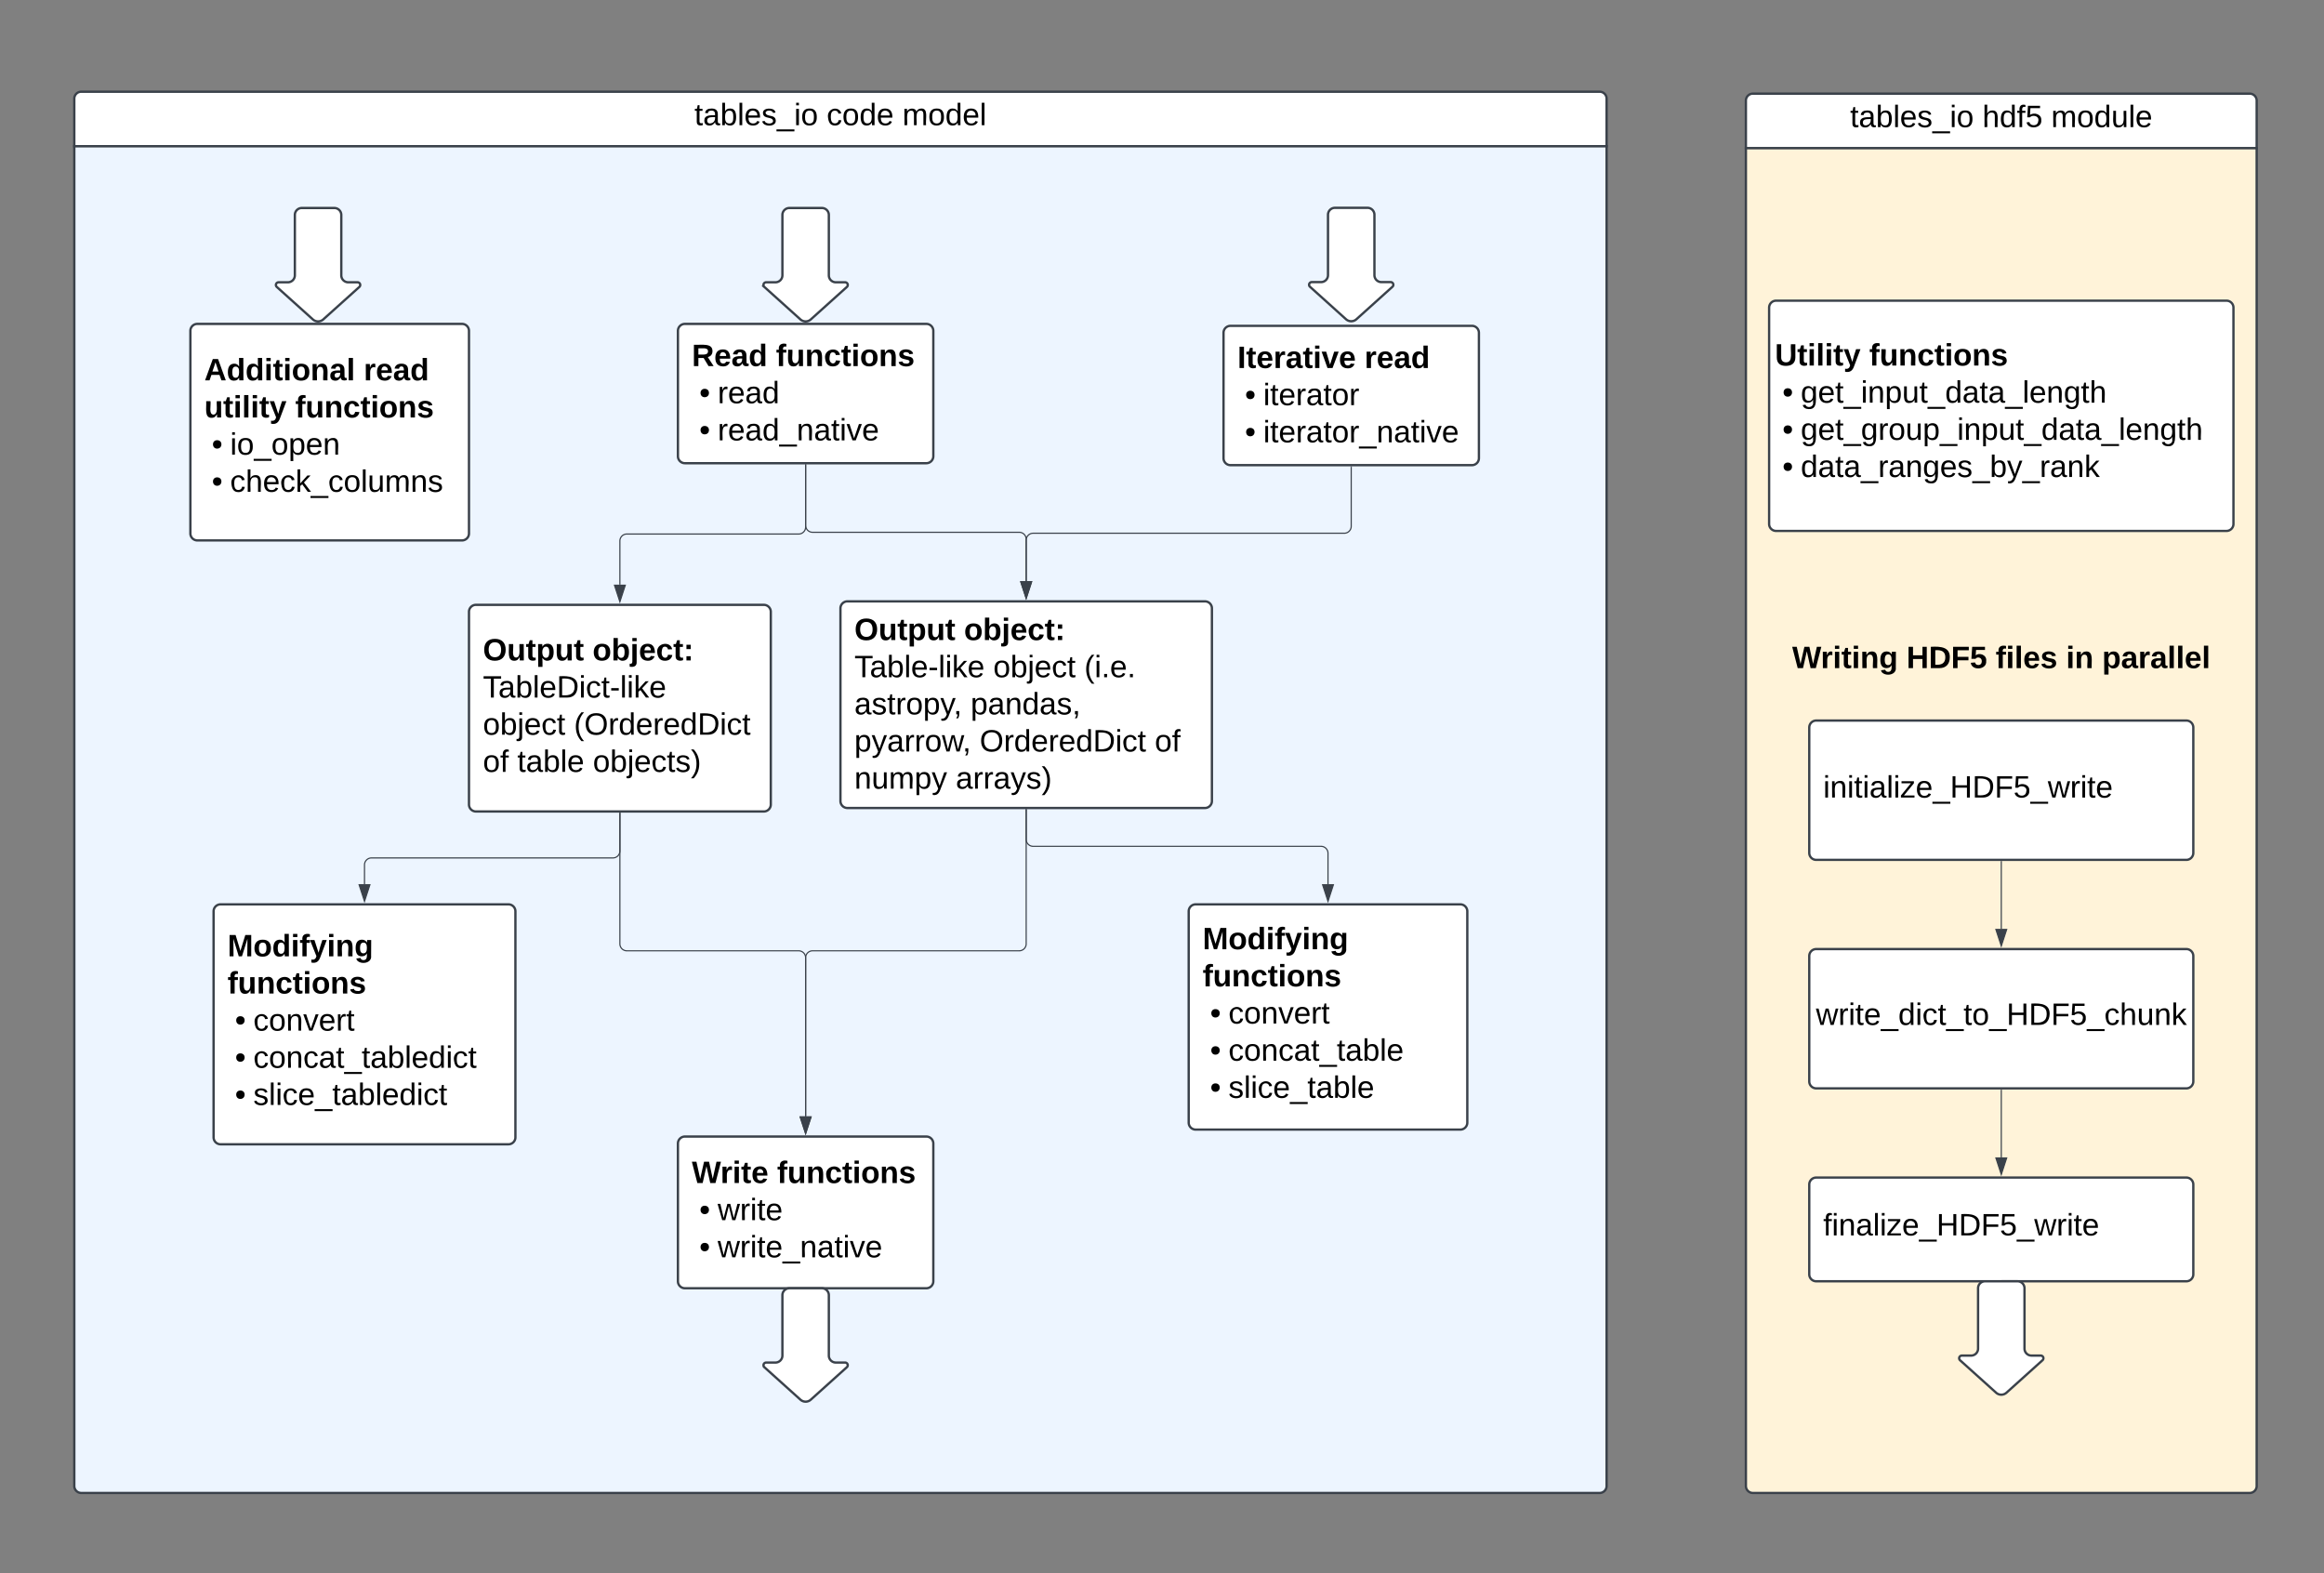 <svg xmlns="http://www.w3.org/2000/svg" xmlns:xlink="http://www.w3.org/1999/xlink" xmlns:lucid="lucid" width="2002" height="1355"><rect width="100%" height="100%" fill="#808080" stroke="none"/><g transform="translate(-2256 259)" lucid:page-tab-id="0_0"><path d="M2320-133v-41a6 6 0 0 1 6-6h1308a6 6 0 0 1 6 6v41z" stroke="#3a414a" stroke-width="2" fill="#fff"/><path d="M3640-133v1154a6 6 0 0 1-6 6H2326a6 6 0 0 1-6-6V-133z" stroke="#3a414a" stroke-width="2" fill="#edf5ff"/><use xlink:href="#a" transform="matrix(1,0,0,1,2320,-180) translate(534.222 28.833)"/><use xlink:href="#b" transform="matrix(1,0,0,1,2320,-180) translate(648.148 28.833)"/><use xlink:href="#c" transform="matrix(1,0,0,1,2320,-180) translate(713.333 28.833)"/><path d="M3760-131.33v-41a6 6 0 0 1 6-6h428a6 6 0 0 1 6 6v41z" stroke="#3a414a" stroke-width="2" fill="#fff"/><path d="M4200-131.33V1021a6 6 0 0 1-6 6h-428a6 6 0 0 1-6-6V-131.33z" stroke="#3a414a" stroke-width="2" fill="#fff3d9"/><use xlink:href="#a" transform="matrix(1,0,0,1,3760,-178.333) translate(89.778 28.833)"/><use xlink:href="#d" transform="matrix(1,0,0,1,3760,-178.333) translate(203.704 28.833)"/><use xlink:href="#e" transform="matrix(1,0,0,1,3760,-178.333) translate(262.963 28.833)"/><path d="M2840 26a6 6 0 0 1 6-6h208a6 6 0 0 1 6 6v108a6 6 0 0 1-6 6h-208a6 6 0 0 1-6-6z" stroke="#3a414a" stroke-width="2" fill="#fff"/><use xlink:href="#f" transform="matrix(1,0,0,1,2852,32) translate(0 24.333)"/><use xlink:href="#g" transform="matrix(1,0,0,1,2852,32) translate(72.444 24.333)"/><use xlink:href="#h" transform="matrix(1,0,0,1,2852,32) translate(6.444 56.333)"/><use xlink:href="#i" transform="matrix(1,0,0,1,2852,32) translate(22.222 56.333)"/><use xlink:href="#h" transform="matrix(1,0,0,1,2852,32) translate(6.444 88.333)"/><use xlink:href="#j" transform="matrix(1,0,0,1,2852,32) translate(22.222 88.333)"/><path d="M2964-79.84a6 6 0 0 1 6 6v52a6 6 0 0 0 6 6h8a2.3 2.3 0 0 1 1.54 4.02l-31.08 27.97a6.67 6.67 0 0 1-8.92 0l-31.08-27.97a2.3 2.3 0 0 1 1.54-4.02h8a6 6 0 0 0 6-6v-52a6 6 0 0 1 6-6zM3310 27.67a6 6 0 0 1 6-6h208a6 6 0 0 1 6 6v108a6 6 0 0 1-6 6h-208a6 6 0 0 1-6-6z" stroke="#3a414a" stroke-width="2" fill="#fff"/><use xlink:href="#k" transform="matrix(1,0,0,1,3322,33.667) translate(0 24.333)"/><use xlink:href="#l" transform="matrix(1,0,0,1,3322,33.667) translate(109.481 24.333)"/><use xlink:href="#h" transform="matrix(1,0,0,1,3322,33.667) translate(6.444 56.333)"/><use xlink:href="#m" transform="matrix(1,0,0,1,3322,33.667) translate(22.222 56.333)"/><use xlink:href="#h" transform="matrix(1,0,0,1,3322,33.667) translate(6.444 88.333)"/><use xlink:href="#n" transform="matrix(1,0,0,1,3322,33.667) translate(22.222 88.333)"/><path d="M3434-80a6 6 0 0 1 6 6v52a6 6 0 0 0 6 6h8a2.3 2.3 0 0 1 1.54 4l-31.08 28a6.67 6.67 0 0 1-8.92 0l-31.08-28a2.3 2.3 0 0 1 1.54-4h8a6 6 0 0 0 6-6v-52a6 6 0 0 1 6-6zM2660 268a6 6 0 0 1 6-6h248a6 6 0 0 1 6 6v166a6 6 0 0 1-6 6h-248a6 6 0 0 1-6-6z" stroke="#3a414a" stroke-width="2" fill="#fff"/><use xlink:href="#o" transform="matrix(1,0,0,1,2672,274) translate(0 35.865)"/><use xlink:href="#p" transform="matrix(1,0,0,1,2672,274) translate(94.444 35.865)"/><use xlink:href="#q" transform="matrix(1,0,0,1,2672,274) translate(0 67.865)"/><use xlink:href="#r" transform="matrix(1,0,0,1,2672,274) translate(0 99.865)"/><use xlink:href="#s" transform="matrix(1,0,0,1,2672,274) translate(78.444 99.865)"/><use xlink:href="#t" transform="matrix(1,0,0,1,2672,274) translate(0 131.865)"/><use xlink:href="#u" transform="matrix(1,0,0,1,2672,274) translate(29.63 131.865)"/><use xlink:href="#v" transform="matrix(1,0,0,1,2672,274) translate(94.741 131.865)"/><path d="M2980 265a6 6 0 0 1 6-6h308a6 6 0 0 1 6 6v166a6 6 0 0 1-6 6h-308a6 6 0 0 1-6-6z" stroke="#3a414a" stroke-width="2" fill="#fff"/><use xlink:href="#o" transform="matrix(1,0,0,1,2992,271) translate(0 21.333)"/><use xlink:href="#w" transform="matrix(1,0,0,1,2992,271) translate(94.444 21.333)"/><use xlink:href="#x" transform="matrix(1,0,0,1,2992,271) translate(0 53.333)"/><use xlink:href="#r" transform="matrix(1,0,0,1,2992,271) translate(119.63 53.333)"/><use xlink:href="#y" transform="matrix(1,0,0,1,2992,271) translate(198.074 53.333)"/><use xlink:href="#z" transform="matrix(1,0,0,1,2992,271) translate(0 85.333)"/><use xlink:href="#A" transform="matrix(1,0,0,1,2992,271) translate(100.148 85.333)"/><use xlink:href="#B" transform="matrix(1,0,0,1,2992,271) translate(0 117.333)"/><use xlink:href="#C" transform="matrix(1,0,0,1,2992,271) translate(107.926 117.333)"/><use xlink:href="#D" transform="matrix(1,0,0,1,2992,271) translate(258.741 117.333)"/><use xlink:href="#E" transform="matrix(1,0,0,1,2992,271) translate(0 149.333)"/><use xlink:href="#F" transform="matrix(1,0,0,1,2992,271) translate(87.333 149.333)"/><path d="M2950 141.5V195a6 6 0 0 1-6 6h-148a6 6 0 0 0-6 6v37.62" stroke="#3a414a" fill="none"/><path d="M2950.47 141.5h-.94v-.5h.94z" stroke="#3a414a" stroke-width=".05" fill="#3a414a"/><path d="M2790 259.38l-4.64-14.26h9.28z" stroke="#3a414a" fill="#3a414a"/><path d="M2950 141.5v52a6 6 0 0 0 6 6h178a6 6 0 0 1 6 6v36.12" stroke="#3a414a" fill="none"/><path d="M2950.47 141.5h-.94v-.5h.94z" stroke="#3a414a" stroke-width=".05" fill="#3a414a"/><path d="M3140 256.38l-4.64-14.26h9.28z" stroke="#3a414a" fill="#3a414a"/><path d="M3420 143.17v51.16a6 6 0 0 1-6 6h-268a6 6 0 0 0-6 6v35.3" stroke="#3a414a" fill="none"/><path d="M3420.47 143.18h-.94v-.5h.94z" stroke="#3a414a" stroke-width=".05" fill="#3a414a"/><path d="M3140 256.38l-4.64-14.26h9.28z" stroke="#3a414a" fill="#3a414a"/><path d="M3280 526a6 6 0 0 1 6-6h228a6 6 0 0 1 6 6v182a6 6 0 0 1-6 6h-228a6 6 0 0 1-6-6z" stroke="#3a414a" stroke-width="2" fill="#fff"/><use xlink:href="#G" transform="matrix(1,0,0,1,3292,532) translate(0 26.646)"/><use xlink:href="#g" transform="matrix(1,0,0,1,3292,532) translate(0 58.646)"/><use xlink:href="#h" transform="matrix(1,0,0,1,3292,532) translate(6.444 90.646)"/><use xlink:href="#H" transform="matrix(1,0,0,1,3292,532) translate(22.222 90.646)"/><use xlink:href="#h" transform="matrix(1,0,0,1,3292,532) translate(6.444 122.646)"/><use xlink:href="#I" transform="matrix(1,0,0,1,3292,532) translate(22.222 122.646)"/><use xlink:href="#h" transform="matrix(1,0,0,1,3292,532) translate(6.444 154.646)"/><use xlink:href="#J" transform="matrix(1,0,0,1,3292,532) translate(22.222 154.646)"/><path d="M3140 438.5V464a6 6 0 0 0 6 6h248a6 6 0 0 1 6 6v26.62" stroke="#3a414a" fill="none"/><path d="M3140.47 438.5h-.94v-.5h.94z" stroke="#3a414a" stroke-width=".05" fill="#3a414a"/><path d="M3400 517.38l-4.64-14.26h9.28z" stroke="#3a414a" fill="#3a414a"/><path d="M2790 441.5V554a6 6 0 0 0 6 6h148a6 6 0 0 1 6 6v136.62" stroke="#3a414a" fill="none"/><path d="M2790.47 441.5h-.94v-.5h.94z" stroke="#3a414a" stroke-width=".05" fill="#3a414a"/><path d="M2950 717.38l-4.64-14.26h9.28z" stroke="#3a414a" fill="#3a414a"/><path d="M2840 726a6 6 0 0 1 6-6h208a6 6 0 0 1 6 6v118.67a6 6 0 0 1-6 6h-208a6 6 0 0 1-6-6z" stroke="#3a414a" stroke-width="2" fill="#fff"/><g><use xlink:href="#K" transform="matrix(1,0,0,1,2852,732) translate(0 28.021)"/><use xlink:href="#g" transform="matrix(1,0,0,1,2852,732) translate(73.407 28.021)"/><use xlink:href="#h" transform="matrix(1,0,0,1,2852,732) translate(6.444 60.021)"/><use xlink:href="#L" transform="matrix(1,0,0,1,2852,732) translate(22.222 60.021)"/><use xlink:href="#h" transform="matrix(1,0,0,1,2852,732) translate(6.444 92.021)"/><use xlink:href="#M" transform="matrix(1,0,0,1,2852,732) translate(22.222 92.021)"/></g><path d="M3140 438.5V554a6 6 0 0 1-6 6h-178a6 6 0 0 0-6 6v136.62" stroke="#3a414a" fill="none"/><path d="M3140.47 438.5h-.94v-.5h.94z" stroke="#3a414a" stroke-width=".05" fill="#3a414a"/><path d="M2950 717.38l-4.64-14.26h9.28z" stroke="#3a414a" fill="#3a414a"/><g><path d="M2964 850.67a6 6 0 0 1 6 6v52a6 6 0 0 0 6 6h8a2.3 2.3 0 0 1 1.54 4l-31.08 27.98a6.67 6.67 0 0 1-8.92 0l-31.08-27.97a2.3 2.3 0 0 1 1.54-4h8a6 6 0 0 0 6-6v-52a6 6 0 0 1 6-6z" stroke="#3a414a" stroke-width="2" fill="#fff"/></g><path d="M2790 441.5V474a6 6 0 0 1-6 6h-208a6 6 0 0 0-6 6v16.62" stroke="#3a414a" fill="none"/><path d="M2790.47 441.5h-.94v-.5h.94z" stroke="#3a414a" stroke-width=".05" fill="#3a414a"/><path d="M2570 517.38l-4.64-14.26h9.28z" stroke="#3a414a" fill="#3a414a"/><path d="M2440 526a6 6 0 0 1 6-6h248a6 6 0 0 1 6 6v194.67a6 6 0 0 1-6 6h-248a6 6 0 0 1-6-6z" stroke="#3a414a" stroke-width="2" fill="#fff"/><g><use xlink:href="#G" transform="matrix(1,0,0,1,2452,532) translate(0 32.771)"/><use xlink:href="#g" transform="matrix(1,0,0,1,2452,532) translate(0 64.771)"/><use xlink:href="#h" transform="matrix(1,0,0,1,2452,532) translate(6.444 96.771)"/><use xlink:href="#H" transform="matrix(1,0,0,1,2452,532) translate(22.222 96.771)"/><use xlink:href="#h" transform="matrix(1,0,0,1,2452,532) translate(6.444 128.771)"/><use xlink:href="#N" transform="matrix(1,0,0,1,2452,532) translate(22.222 128.771)"/><use xlink:href="#h" transform="matrix(1,0,0,1,2452,532) translate(6.444 160.771)"/><use xlink:href="#O" transform="matrix(1,0,0,1,2452,532) translate(22.222 160.771)"/></g><path d="M2420 26a6 6 0 0 1 6-6h228a6 6 0 0 1 6 6v174.5a6 6 0 0 1-6 6h-228a6 6 0 0 1-6-6z" stroke="#3a414a" stroke-width="2" fill="#fff"/><g><use xlink:href="#P" transform="matrix(1,0,0,1,2432,32) translate(0 36.615)"/><use xlink:href="#Q" transform="matrix(1,0,0,1,2432,32) translate(137.333 36.615)"/><use xlink:href="#R" transform="matrix(1,0,0,1,2432,32) translate(0 68.615)"/><use xlink:href="#S" transform="matrix(1,0,0,1,2432,32) translate(78.296 68.615)"/><use xlink:href="#h" transform="matrix(1,0,0,1,2432,32) translate(6.444 100.615)"/><use xlink:href="#T" transform="matrix(1,0,0,1,2432,32) translate(22.222 100.615)"/><use xlink:href="#h" transform="matrix(1,0,0,1,2432,32) translate(6.444 132.615)"/><use xlink:href="#U" transform="matrix(1,0,0,1,2432,32) translate(22.222 132.615)"/></g><g><path d="M2544-79.84a6 6 0 0 1 6 6v52a6 6 0 0 0 6 6h8a2.3 2.3 0 0 1 1.54 4.02l-31.08 27.97a6.67 6.67 0 0 1-8.92 0l-31.08-27.97a2.3 2.3 0 0 1 1.54-4.02h8a6 6 0 0 0 6-6v-52a6 6 0 0 1 6-6z" stroke="#3a414a" stroke-width="2" fill="#fff"/></g><path d="M3814.58 367.67a6 6 0 0 1 6-6h318.84a6 6 0 0 1 6 6v108a6 6 0 0 1-6 6h-318.84a6 6 0 0 1-6-6z" stroke="#3a414a" stroke-width="2" fill="#fff"/><g><use xlink:href="#V" transform="matrix(1,0,0,1,3826.582,373.667) translate(0 54.333)"/></g><path d="M3780 6a6 6 0 0 1 6-6h388a6 6 0 0 1 6 6v186.33a6 6 0 0 1-6 6h-388a6 6 0 0 1-6-6z" stroke="#3a414a" stroke-width="2" fill="#fff"/><g><use xlink:href="#W" transform="matrix(1,0,0,1,3785,5) translate(0 50.865)"/><use xlink:href="#g" transform="matrix(1,0,0,1,3785,5) translate(81.259 50.865)"/><use xlink:href="#h" transform="matrix(1,0,0,1,3785,5) translate(6.444 82.865)"/><use xlink:href="#X" transform="matrix(1,0,0,1,3785,5) translate(22.222 82.865)"/><use xlink:href="#h" transform="matrix(1,0,0,1,3785,5) translate(6.444 114.865)"/><use xlink:href="#Y" transform="matrix(1,0,0,1,3785,5) translate(22.222 114.865)"/><use xlink:href="#h" transform="matrix(1,0,0,1,3785,5) translate(6.444 146.865)"/><use xlink:href="#Z" transform="matrix(1,0,0,1,3785,5) translate(22.222 146.865)"/></g><path d="M3814.58 761.33a6 6 0 0 1 6-6h318.84a6 6 0 0 1 6 6v77.34a6 6 0 0 1-6 6h-318.84a6 6 0 0 1-6-6z" stroke="#3a414a" stroke-width="2" fill="#fff"/><g><use xlink:href="#aa" transform="matrix(1,0,0,1,3826.582,767.333) translate(0 37.833)"/></g><path d="M3814.58 564.5a6 6 0 0 1 6-6h318.84a6 6 0 0 1 6 6v108a6 6 0 0 1-6 6h-318.84a6 6 0 0 1-6-6z" stroke="#3a414a" stroke-width="2" fill="#fff"/><g><use xlink:href="#ab" transform="matrix(1,0,0,1,3826.582,570.5) translate(-6.241 53.333)"/></g><path d="M3980 483.17v57.95" stroke="#3a414a" fill="none"/><path d="M3980.47 483.18h-.94v-.5h.94z" stroke="#3a414a" stroke-width=".05" fill="#3a414a"/><path d="M3980 555.88l-4.64-14.26h9.28z" stroke="#3a414a" fill="#3a414a"/><path d="M3980 680v57.95" stroke="#3a414a" fill="none"/><path d="M3980.47 680h-.94v-.5h.94z" stroke="#3a414a" stroke-width=".05" fill="#3a414a"/><path d="M3980 752.7l-4.64-14.25h9.28z" stroke="#3a414a" fill="#3a414a"/><g><path d="M3994 844.67a6 6 0 0 1 6 6v52a6 6 0 0 0 6 6h8a2.3 2.3 0 0 1 1.54 4l-31.08 27.98a6.67 6.67 0 0 1-8.92 0l-31.08-27.97a2.3 2.3 0 0 1 1.54-4h8a6 6 0 0 0 6-6v-52a6 6 0 0 1 6-6z" stroke="#3a414a" stroke-width="2" fill="#fff"/></g><path d="M3790 287.67a6 6 0 0 1 6-6h368a6 6 0 0 1 6 6V334a6 6 0 0 1-6 6h-368a6 6 0 0 1-6-6z" fill="none"/><g><use xlink:href="#ac" transform="matrix(1,0,0,1,3790,281.667) translate(9.889 34.833)"/><use xlink:href="#ad" transform="matrix(1,0,0,1,3790,281.667) translate(108.333 34.833)"/><use xlink:href="#ae" transform="matrix(1,0,0,1,3790,281.667) translate(185.148 34.833)"/><use xlink:href="#af" transform="matrix(1,0,0,1,3790,281.667) translate(245.815 34.833)"/><use xlink:href="#ag" transform="matrix(1,0,0,1,3790,281.667) translate(276.852 34.833)"/></g><defs><path d="M59-47c-2 24 18 29 38 22v24C64 9 27 4 27-40v-127H5v-23h24l9-43h21v43h35v23H59v120" id="ah"/><path d="M141-36C126-15 110 5 73 4 37 3 15-17 15-53c-1-64 63-63 125-63 3-35-9-54-41-54-24 1-41 7-42 31l-33-3c5-37 33-52 76-52 45 0 72 20 72 64v82c-1 20 7 32 28 27v20c-31 9-61-2-59-35zM48-53c0 20 12 33 32 33 41-3 63-29 60-74-43 2-92-5-92 41" id="ai"/><path d="M115-194c53 0 69 39 70 98 0 66-23 100-70 100C84 3 66-7 56-30L54 0H23l1-261h32v101c10-23 28-34 59-34zm-8 174c40 0 45-34 45-75 0-40-5-75-45-74-42 0-51 32-51 76 0 43 10 73 51 73" id="aj"/><path d="M24 0v-261h32V0H24" id="ak"/><path d="M100-194c63 0 86 42 84 106H49c0 40 14 67 53 68 26 1 43-12 49-29l28 8c-11 28-37 45-77 45C44 4 14-33 15-96c1-61 26-98 85-98zm52 81c6-60-76-77-97-28-3 7-6 17-6 28h103" id="al"/><path d="M135-143c-3-34-86-38-87 0 15 53 115 12 119 90S17 21 10-45l28-5c4 36 97 45 98 0-10-56-113-15-118-90-4-57 82-63 122-42 12 7 21 19 24 35" id="am"/><path d="M-5 72V49h209v23H-5" id="an"/><path d="M24-231v-30h32v30H24zM24 0v-190h32V0H24" id="ao"/><path d="M100-194c62-1 85 37 85 99 1 63-27 99-86 99S16-35 15-95c0-66 28-99 85-99zM99-20c44 1 53-31 53-75 0-43-8-75-51-75s-53 32-53 75 10 74 51 75" id="ap"/><g id="a"><use transform="matrix(0.074,0,0,0.074,0,0)" xlink:href="#ah"/><use transform="matrix(0.074,0,0,0.074,7.407,0)" xlink:href="#ai"/><use transform="matrix(0.074,0,0,0.074,22.222,0)" xlink:href="#aj"/><use transform="matrix(0.074,0,0,0.074,37.037,0)" xlink:href="#ak"/><use transform="matrix(0.074,0,0,0.074,42.889,0)" xlink:href="#al"/><use transform="matrix(0.074,0,0,0.074,57.704,0)" xlink:href="#am"/><use transform="matrix(0.074,0,0,0.074,71.037,0)" xlink:href="#an"/><use transform="matrix(0.074,0,0,0.074,85.852,0)" xlink:href="#ao"/><use transform="matrix(0.074,0,0,0.074,91.704,0)" xlink:href="#ap"/></g><path d="M96-169c-40 0-48 33-48 73s9 75 48 75c24 0 41-14 43-38l32 2c-6 37-31 61-74 61-59 0-76-41-82-99-10-93 101-131 147-64 4 7 5 14 7 22l-32 3c-4-21-16-35-41-35" id="aq"/><path d="M85-194c31 0 48 13 60 33l-1-100h32l1 261h-30c-2-10 0-23-3-31C134-8 116 4 85 4 32 4 16-35 15-94c0-66 23-100 70-100zm9 24c-40 0-46 34-46 75 0 40 6 74 45 74 42 0 51-32 51-76 0-42-9-74-50-73" id="ar"/><g id="b"><use transform="matrix(0.074,0,0,0.074,0,0)" xlink:href="#aq"/><use transform="matrix(0.074,0,0,0.074,13.333,0)" xlink:href="#ap"/><use transform="matrix(0.074,0,0,0.074,28.148,0)" xlink:href="#ar"/><use transform="matrix(0.074,0,0,0.074,42.963,0)" xlink:href="#al"/></g><path d="M210-169c-67 3-38 105-44 169h-31v-121c0-29-5-50-35-48C34-165 62-65 56 0H25l-1-190h30c1 10-1 24 2 32 10-44 99-50 107 0 11-21 27-35 58-36 85-2 47 119 55 194h-31v-121c0-29-5-49-35-48" id="as"/><g id="c"><use transform="matrix(0.074,0,0,0.074,0,0)" xlink:href="#as"/><use transform="matrix(0.074,0,0,0.074,22.148,0)" xlink:href="#ap"/><use transform="matrix(0.074,0,0,0.074,36.963,0)" xlink:href="#ar"/><use transform="matrix(0.074,0,0,0.074,51.778,0)" xlink:href="#al"/><use transform="matrix(0.074,0,0,0.074,66.593,0)" xlink:href="#ak"/></g><path d="M106-169C34-169 62-67 57 0H25v-261h32l-1 103c12-21 28-36 61-36 89 0 53 116 60 194h-32v-121c2-32-8-49-39-48" id="at"/><path d="M101-234c-31-9-42 10-38 44h38v23H63V0H32v-167H5v-23h27c-7-52 17-82 69-68v24" id="au"/><path d="M54-142c48-35 137-8 131 61C196 18 31 33 14-55l32-4c7 23 22 37 52 37 35-1 51-22 54-58 4-55-73-65-99-34H22l8-134h141v27H59" id="av"/><g id="d"><use transform="matrix(0.074,0,0,0.074,0,0)" xlink:href="#at"/><use transform="matrix(0.074,0,0,0.074,14.815,0)" xlink:href="#ar"/><use transform="matrix(0.074,0,0,0.074,29.63,0)" xlink:href="#au"/><use transform="matrix(0.074,0,0,0.074,37.037,0)" xlink:href="#av"/></g><path d="M84 4C-5 8 30-112 23-190h32v120c0 31 7 50 39 49 72-2 45-101 50-169h31l1 190h-30c-1-10 1-25-2-33-11 22-28 36-60 37" id="aw"/><g id="e"><use transform="matrix(0.074,0,0,0.074,0,0)" xlink:href="#as"/><use transform="matrix(0.074,0,0,0.074,22.148,0)" xlink:href="#ap"/><use transform="matrix(0.074,0,0,0.074,36.963,0)" xlink:href="#ar"/><use transform="matrix(0.074,0,0,0.074,51.778,0)" xlink:href="#aw"/><use transform="matrix(0.074,0,0,0.074,66.593,0)" xlink:href="#ak"/><use transform="matrix(0.074,0,0,0.074,72.444,0)" xlink:href="#al"/></g><path d="M240-174c0 40-23 61-54 70L253 0h-59l-57-94H76V0H24v-248c93 4 217-23 216 74zM76-134c48-2 112 12 112-38 0-48-66-32-112-35v73" id="ax"/><path d="M185-48c-13 30-37 53-82 52C43 2 14-33 14-96s30-98 90-98c62 0 83 45 84 108H66c0 31 8 55 39 56 18 0 30-7 34-22zm-45-69c5-46-57-63-70-21-2 6-4 13-4 21h74" id="ay"/><path d="M133-34C117-15 103 5 69 4 32 3 11-16 11-54c-1-60 55-63 116-61 1-26-3-47-28-47-18 1-26 9-28 27l-52-2c7-38 36-58 82-57s74 22 75 68l1 82c-1 14 12 18 25 15v27c-30 8-71 5-69-32zm-48 3c29 0 43-24 42-57-32 0-66-3-65 30 0 17 8 27 23 27" id="az"/><path d="M88-194c31-1 46 15 58 34l-1-101h50l1 261h-48c-2-10 0-23-3-31C134-8 116 4 84 4 32 4 16-41 15-95c0-56 19-97 73-99zm17 164c33 0 40-30 41-66 1-37-9-64-41-64s-38 30-39 65c0 43 13 65 39 65" id="aA"/><g id="f"><use transform="matrix(0.074,0,0,0.074,0,0)" xlink:href="#ax"/><use transform="matrix(0.074,0,0,0.074,19.185,0)" xlink:href="#ay"/><use transform="matrix(0.074,0,0,0.074,34,0)" xlink:href="#az"/><use transform="matrix(0.074,0,0,0.074,48.815,0)" xlink:href="#aA"/></g><path d="M121-226c-27-7-43 5-38 36h38v33H83V0H34v-157H6v-33h28c-9-59 32-81 87-68v32" id="aB"/><path d="M85 4C-2 5 27-109 22-190h50c7 57-23 150 33 157 60-5 35-97 40-157h50l1 190h-47c-2-12 1-28-3-38-12 25-28 42-61 42" id="aC"/><path d="M135-194c87-1 58 113 63 194h-50c-7-57 23-157-34-157-59 0-34 97-39 157H25l-1-190h47c2 12-1 28 3 38 12-26 28-41 61-42" id="aD"/><path d="M190-63c-7 42-38 67-86 67-59 0-84-38-90-98-12-110 154-137 174-36l-49 2c-2-19-15-32-35-32-30 0-35 28-38 64-6 74 65 87 74 30" id="aE"/><path d="M115-3C79 11 28 4 28-45v-112H4v-33h27l15-45h31v45h36v33H77v99c-1 23 16 31 38 25v30" id="aF"/><path d="M25-224v-37h50v37H25zM25 0v-190h50V0H25" id="aG"/><path d="M110-194c64 0 96 36 96 99 0 64-35 99-97 99-61 0-95-36-95-99 0-62 34-99 96-99zm-1 164c35 0 45-28 45-65 0-40-10-65-43-65-34 0-45 26-45 65 0 36 10 65 43 65" id="aH"/><path d="M137-138c1-29-70-34-71-4 15 46 118 7 119 86 1 83-164 76-172 9l43-7c4 19 20 25 44 25 33 8 57-30 24-41C81-84 22-81 20-136c-2-80 154-74 161-7" id="aI"/><g id="g"><use transform="matrix(0.074,0,0,0.074,0,0)" xlink:href="#aB"/><use transform="matrix(0.074,0,0,0.074,8.815,0)" xlink:href="#aC"/><use transform="matrix(0.074,0,0,0.074,25.037,0)" xlink:href="#aD"/><use transform="matrix(0.074,0,0,0.074,41.259,0)" xlink:href="#aE"/><use transform="matrix(0.074,0,0,0.074,56.074,0)" xlink:href="#aF"/><use transform="matrix(0.074,0,0,0.074,64.889,0)" xlink:href="#aG"/><use transform="matrix(0.074,0,0,0.074,72.296,0)" xlink:href="#aH"/><use transform="matrix(0.074,0,0,0.074,88.519,0)" xlink:href="#aD"/><use transform="matrix(0.074,0,0,0.074,104.741,0)" xlink:href="#aI"/></g><path d="M62-168c30 0 50 19 50 48S92-70 62-70c-29 0-48-21-48-50s20-48 48-48" id="aJ"/><use transform="matrix(0.074,0,0,0.074,0,0)" xlink:href="#aJ" id="h"/><path d="M114-163C36-179 61-72 57 0H25l-1-190h30c1 12-1 29 2 39 6-27 23-49 58-41v29" id="aK"/><g id="i"><use transform="matrix(0.074,0,0,0.074,0,0)" xlink:href="#aK"/><use transform="matrix(0.074,0,0,0.074,8.815,0)" xlink:href="#al"/><use transform="matrix(0.074,0,0,0.074,23.63,0)" xlink:href="#ai"/><use transform="matrix(0.074,0,0,0.074,38.444,0)" xlink:href="#ar"/></g><path d="M117-194c89-4 53 116 60 194h-32v-121c0-31-8-49-39-48C34-167 62-67 57 0H25l-1-190h30c1 10-1 24 2 32 11-22 29-35 61-36" id="aL"/><path d="M108 0H70L1-190h34L89-25l56-165h34" id="aM"/><g id="j"><use transform="matrix(0.074,0,0,0.074,0,0)" xlink:href="#aK"/><use transform="matrix(0.074,0,0,0.074,8.815,0)" xlink:href="#al"/><use transform="matrix(0.074,0,0,0.074,23.63,0)" xlink:href="#ai"/><use transform="matrix(0.074,0,0,0.074,38.444,0)" xlink:href="#ar"/><use transform="matrix(0.074,0,0,0.074,53.259,0)" xlink:href="#an"/><use transform="matrix(0.074,0,0,0.074,68.074,0)" xlink:href="#aL"/><use transform="matrix(0.074,0,0,0.074,82.889,0)" xlink:href="#ai"/><use transform="matrix(0.074,0,0,0.074,97.704,0)" xlink:href="#ah"/><use transform="matrix(0.074,0,0,0.074,105.111,0)" xlink:href="#ao"/><use transform="matrix(0.074,0,0,0.074,110.963,0)" xlink:href="#aM"/><use transform="matrix(0.074,0,0,0.074,124.296,0)" xlink:href="#al"/></g><path d="M24 0v-248h52V0H24" id="aN"/><path d="M135-150c-39-12-60 13-60 57V0H25l-1-190h47c2 13-1 29 3 40 6-28 27-53 61-41v41" id="aO"/><path d="M128 0H69L1-190h53L99-40l48-150h52" id="aP"/><g id="k"><use transform="matrix(0.074,0,0,0.074,0,0)" xlink:href="#aN"/><use transform="matrix(0.074,0,0,0.074,7.407,0)" xlink:href="#aF"/><use transform="matrix(0.074,0,0,0.074,16.222,0)" xlink:href="#ay"/><use transform="matrix(0.074,0,0,0.074,31.037,0)" xlink:href="#aO"/><use transform="matrix(0.074,0,0,0.074,41.407,0)" xlink:href="#az"/><use transform="matrix(0.074,0,0,0.074,56.222,0)" xlink:href="#aF"/><use transform="matrix(0.074,0,0,0.074,65.037,0)" xlink:href="#aG"/><use transform="matrix(0.074,0,0,0.074,72.444,0)" xlink:href="#aP"/><use transform="matrix(0.074,0,0,0.074,87.259,0)" xlink:href="#ay"/></g><g id="l"><use transform="matrix(0.074,0,0,0.074,0,0)" xlink:href="#aO"/><use transform="matrix(0.074,0,0,0.074,10.37,0)" xlink:href="#ay"/><use transform="matrix(0.074,0,0,0.074,25.185,0)" xlink:href="#az"/><use transform="matrix(0.074,0,0,0.074,40,0)" xlink:href="#aA"/></g><g id="m"><use transform="matrix(0.074,0,0,0.074,0,0)" xlink:href="#ao"/><use transform="matrix(0.074,0,0,0.074,5.852,0)" xlink:href="#ah"/><use transform="matrix(0.074,0,0,0.074,13.259,0)" xlink:href="#al"/><use transform="matrix(0.074,0,0,0.074,28.074,0)" xlink:href="#aK"/><use transform="matrix(0.074,0,0,0.074,36.889,0)" xlink:href="#ai"/><use transform="matrix(0.074,0,0,0.074,51.704,0)" xlink:href="#ah"/><use transform="matrix(0.074,0,0,0.074,59.111,0)" xlink:href="#ap"/><use transform="matrix(0.074,0,0,0.074,73.926,0)" xlink:href="#aK"/></g><g id="n"><use transform="matrix(0.074,0,0,0.074,0,0)" xlink:href="#ao"/><use transform="matrix(0.074,0,0,0.074,5.852,0)" xlink:href="#ah"/><use transform="matrix(0.074,0,0,0.074,13.259,0)" xlink:href="#al"/><use transform="matrix(0.074,0,0,0.074,28.074,0)" xlink:href="#aK"/><use transform="matrix(0.074,0,0,0.074,36.889,0)" xlink:href="#ai"/><use transform="matrix(0.074,0,0,0.074,51.704,0)" xlink:href="#ah"/><use transform="matrix(0.074,0,0,0.074,59.111,0)" xlink:href="#ap"/><use transform="matrix(0.074,0,0,0.074,73.926,0)" xlink:href="#aK"/><use transform="matrix(0.074,0,0,0.074,82.741,0)" xlink:href="#an"/><use transform="matrix(0.074,0,0,0.074,97.556,0)" xlink:href="#aL"/><use transform="matrix(0.074,0,0,0.074,112.37,0)" xlink:href="#ai"/><use transform="matrix(0.074,0,0,0.074,127.185,0)" xlink:href="#ah"/><use transform="matrix(0.074,0,0,0.074,134.593,0)" xlink:href="#ao"/><use transform="matrix(0.074,0,0,0.074,140.444,0)" xlink:href="#aM"/><use transform="matrix(0.074,0,0,0.074,153.778,0)" xlink:href="#al"/></g><path d="M140-251c80 0 125 45 125 126S219 4 139 4C58 4 15-44 15-125s44-126 125-126zm-1 214c52 0 73-35 73-88 0-50-21-86-72-86-52 0-73 35-73 86s22 88 72 88" id="aQ"/><path d="M135-194c53 0 70 44 70 98 0 56-19 98-73 100-31 1-45-17-59-34 3 33 2 69 2 105H25l-1-265h48c2 10 0 23 3 31 11-24 29-35 60-35zM114-30c33 0 39-31 40-66 0-38-9-64-40-64-56 0-55 130 0 130" id="aR"/><g id="o"><use transform="matrix(0.074,0,0,0.074,0,0)" xlink:href="#aQ"/><use transform="matrix(0.074,0,0,0.074,20.741,0)" xlink:href="#aC"/><use transform="matrix(0.074,0,0,0.074,36.963,0)" xlink:href="#aF"/><use transform="matrix(0.074,0,0,0.074,45.778,0)" xlink:href="#aR"/><use transform="matrix(0.074,0,0,0.074,62,0)" xlink:href="#aC"/><use transform="matrix(0.074,0,0,0.074,78.222,0)" xlink:href="#aF"/></g><path d="M135-194c52 0 70 43 70 98 0 56-19 99-73 100-30 1-46-15-58-35L72 0H24l1-261h50v104c11-23 29-37 60-37zM114-30c31 0 40-27 40-66 0-37-7-63-39-63s-41 28-41 65c0 36 8 64 40 64" id="aS"/><path d="M25-224v-37h50v37H25zM75 22c2 45-34 59-81 51V38c22 5 31-5 31-27v-201h50V22" id="aT"/><path d="M35-132v-50h50v50H35zM35 0v-49h50V0H35" id="aU"/><g id="p"><use transform="matrix(0.074,0,0,0.074,0,0)" xlink:href="#aH"/><use transform="matrix(0.074,0,0,0.074,16.222,0)" xlink:href="#aS"/><use transform="matrix(0.074,0,0,0.074,32.444,0)" xlink:href="#aT"/><use transform="matrix(0.074,0,0,0.074,39.852,0)" xlink:href="#ay"/><use transform="matrix(0.074,0,0,0.074,54.667,0)" xlink:href="#aE"/><use transform="matrix(0.074,0,0,0.074,69.481,0)" xlink:href="#aF"/><use transform="matrix(0.074,0,0,0.074,78.296,0)" xlink:href="#aU"/></g><path d="M127-220V0H93v-220H8v-28h204v28h-85" id="aV"/><path d="M30-248c118-7 216 8 213 122C240-48 200 0 122 0H30v-248zM63-27c89 8 146-16 146-99s-60-101-146-95v194" id="aW"/><path d="M16-82v-28h88v28H16" id="aX"/><path d="M143 0L79-87 56-68V0H24v-261h32v163l83-92h37l-77 82L181 0h-38" id="aY"/><g id="q"><use transform="matrix(0.074,0,0,0.074,0,0)" xlink:href="#aV"/><use transform="matrix(0.074,0,0,0.074,13.259,0)" xlink:href="#ai"/><use transform="matrix(0.074,0,0,0.074,28.074,0)" xlink:href="#aj"/><use transform="matrix(0.074,0,0,0.074,42.889,0)" xlink:href="#ak"/><use transform="matrix(0.074,0,0,0.074,48.741,0)" xlink:href="#al"/><use transform="matrix(0.074,0,0,0.074,63.556,0)" xlink:href="#aW"/><use transform="matrix(0.074,0,0,0.074,82.741,0)" xlink:href="#ao"/><use transform="matrix(0.074,0,0,0.074,88.593,0)" xlink:href="#aq"/><use transform="matrix(0.074,0,0,0.074,101.926,0)" xlink:href="#ah"/><use transform="matrix(0.074,0,0,0.074,109.333,0)" xlink:href="#aX"/><use transform="matrix(0.074,0,0,0.074,118.148,0)" xlink:href="#ak"/><use transform="matrix(0.074,0,0,0.074,124,0)" xlink:href="#ao"/><use transform="matrix(0.074,0,0,0.074,129.852,0)" xlink:href="#aY"/><use transform="matrix(0.074,0,0,0.074,143.185,0)" xlink:href="#al"/></g><path d="M24-231v-30h32v30H24zM-9 49c24 4 33-6 33-30v-209h32V24c2 40-23 58-65 49V49" id="aZ"/><g id="r"><use transform="matrix(0.074,0,0,0.074,0,0)" xlink:href="#ap"/><use transform="matrix(0.074,0,0,0.074,14.815,0)" xlink:href="#aj"/><use transform="matrix(0.074,0,0,0.074,29.63,0)" xlink:href="#aZ"/><use transform="matrix(0.074,0,0,0.074,35.481,0)" xlink:href="#al"/><use transform="matrix(0.074,0,0,0.074,50.296,0)" xlink:href="#aq"/><use transform="matrix(0.074,0,0,0.074,63.63,0)" xlink:href="#ah"/></g><path d="M87 75C49 33 22-17 22-94c0-76 28-126 65-167h31c-38 41-64 92-64 168S80 34 118 75H87" id="ba"/><path d="M140-251c81 0 123 46 123 126C263-46 219 4 140 4 59 4 17-45 17-125s42-126 123-126zm0 227c63 0 89-41 89-101s-29-99-89-99c-61 0-89 39-89 99S79-25 140-24" id="bb"/><g id="s"><use transform="matrix(0.074,0,0,0.074,0,0)" xlink:href="#ba"/><use transform="matrix(0.074,0,0,0.074,8.815,0)" xlink:href="#bb"/><use transform="matrix(0.074,0,0,0.074,29.556,0)" xlink:href="#aK"/><use transform="matrix(0.074,0,0,0.074,38.37,0)" xlink:href="#ar"/><use transform="matrix(0.074,0,0,0.074,53.185,0)" xlink:href="#al"/><use transform="matrix(0.074,0,0,0.074,68,0)" xlink:href="#aK"/><use transform="matrix(0.074,0,0,0.074,76.815,0)" xlink:href="#al"/><use transform="matrix(0.074,0,0,0.074,91.63,0)" xlink:href="#ar"/><use transform="matrix(0.074,0,0,0.074,106.444,0)" xlink:href="#aW"/><use transform="matrix(0.074,0,0,0.074,125.63,0)" xlink:href="#ao"/><use transform="matrix(0.074,0,0,0.074,131.481,0)" xlink:href="#aq"/><use transform="matrix(0.074,0,0,0.074,144.815,0)" xlink:href="#ah"/></g><g id="t"><use transform="matrix(0.074,0,0,0.074,0,0)" xlink:href="#ap"/><use transform="matrix(0.074,0,0,0.074,14.815,0)" xlink:href="#au"/></g><g id="u"><use transform="matrix(0.074,0,0,0.074,0,0)" xlink:href="#ah"/><use transform="matrix(0.074,0,0,0.074,7.407,0)" xlink:href="#ai"/><use transform="matrix(0.074,0,0,0.074,22.222,0)" xlink:href="#aj"/><use transform="matrix(0.074,0,0,0.074,37.037,0)" xlink:href="#ak"/><use transform="matrix(0.074,0,0,0.074,42.889,0)" xlink:href="#al"/></g><path d="M33-261c38 41 65 92 65 168S71 34 33 75H2C39 34 66-17 66-93S39-220 2-261h31" id="bc"/><g id="v"><use transform="matrix(0.074,0,0,0.074,0,0)" xlink:href="#ap"/><use transform="matrix(0.074,0,0,0.074,14.815,0)" xlink:href="#aj"/><use transform="matrix(0.074,0,0,0.074,29.63,0)" xlink:href="#aZ"/><use transform="matrix(0.074,0,0,0.074,35.481,0)" xlink:href="#al"/><use transform="matrix(0.074,0,0,0.074,50.296,0)" xlink:href="#aq"/><use transform="matrix(0.074,0,0,0.074,63.63,0)" xlink:href="#ah"/><use transform="matrix(0.074,0,0,0.074,71.037,0)" xlink:href="#am"/><use transform="matrix(0.074,0,0,0.074,84.37,0)" xlink:href="#bc"/></g><g id="w"><use transform="matrix(0.074,0,0,0.074,0,0)" xlink:href="#aH"/><use transform="matrix(0.074,0,0,0.074,16.222,0)" xlink:href="#aS"/><use transform="matrix(0.074,0,0,0.074,32.444,0)" xlink:href="#aT"/><use transform="matrix(0.074,0,0,0.074,39.852,0)" xlink:href="#ay"/><use transform="matrix(0.074,0,0,0.074,54.667,0)" xlink:href="#aE"/><use transform="matrix(0.074,0,0,0.074,69.481,0)" xlink:href="#aF"/><use transform="matrix(0.074,0,0,0.074,78.296,0)" xlink:href="#aU"/></g><g id="x"><use transform="matrix(0.074,0,0,0.074,0,0)" xlink:href="#aV"/><use transform="matrix(0.074,0,0,0.074,13.259,0)" xlink:href="#ai"/><use transform="matrix(0.074,0,0,0.074,28.074,0)" xlink:href="#aj"/><use transform="matrix(0.074,0,0,0.074,42.889,0)" xlink:href="#ak"/><use transform="matrix(0.074,0,0,0.074,48.741,0)" xlink:href="#al"/><use transform="matrix(0.074,0,0,0.074,63.556,0)" xlink:href="#aX"/><use transform="matrix(0.074,0,0,0.074,72.37,0)" xlink:href="#ak"/><use transform="matrix(0.074,0,0,0.074,78.222,0)" xlink:href="#ao"/><use transform="matrix(0.074,0,0,0.074,84.074,0)" xlink:href="#aY"/><use transform="matrix(0.074,0,0,0.074,97.407,0)" xlink:href="#al"/></g><path d="M33 0v-38h34V0H33" id="bd"/><g id="y"><use transform="matrix(0.074,0,0,0.074,0,0)" xlink:href="#ba"/><use transform="matrix(0.074,0,0,0.074,8.815,0)" xlink:href="#ao"/><use transform="matrix(0.074,0,0,0.074,14.667,0)" xlink:href="#bd"/><use transform="matrix(0.074,0,0,0.074,22.074,0)" xlink:href="#al"/><use transform="matrix(0.074,0,0,0.074,36.889,0)" xlink:href="#bd"/></g><path d="M115-194c55 1 70 41 70 98S169 2 115 4C84 4 66-9 55-30l1 105H24l-1-265h31l2 30c10-21 28-34 59-34zm-8 174c40 0 45-34 45-75s-6-73-45-74c-42 0-51 32-51 76 0 43 10 73 51 73" id="be"/><path d="M179-190L93 31C79 59 56 82 12 73V49c39 6 53-20 64-50L1-190h34L92-34l54-156h33" id="bf"/><path d="M68-38c1 34 0 65-14 84H32c9-13 17-26 17-46H33v-38h35" id="bg"/><g id="z"><use transform="matrix(0.074,0,0,0.074,0,0)" xlink:href="#ai"/><use transform="matrix(0.074,0,0,0.074,14.815,0)" xlink:href="#am"/><use transform="matrix(0.074,0,0,0.074,28.148,0)" xlink:href="#ah"/><use transform="matrix(0.074,0,0,0.074,35.556,0)" xlink:href="#aK"/><use transform="matrix(0.074,0,0,0.074,44.37,0)" xlink:href="#ap"/><use transform="matrix(0.074,0,0,0.074,59.185,0)" xlink:href="#be"/><use transform="matrix(0.074,0,0,0.074,74,0)" xlink:href="#bf"/><use transform="matrix(0.074,0,0,0.074,85.333,0)" xlink:href="#bg"/></g><g id="A"><use transform="matrix(0.074,0,0,0.074,0,0)" xlink:href="#be"/><use transform="matrix(0.074,0,0,0.074,14.815,0)" xlink:href="#ai"/><use transform="matrix(0.074,0,0,0.074,29.63,0)" xlink:href="#aL"/><use transform="matrix(0.074,0,0,0.074,44.444,0)" xlink:href="#ar"/><use transform="matrix(0.074,0,0,0.074,59.259,0)" xlink:href="#ai"/><use transform="matrix(0.074,0,0,0.074,74.074,0)" xlink:href="#am"/><use transform="matrix(0.074,0,0,0.074,87.407,0)" xlink:href="#bg"/></g><path d="M206 0h-36l-40-164L89 0H53L-1-190h32L70-26l43-164h34l41 164 42-164h31" id="bh"/><g id="B"><use transform="matrix(0.074,0,0,0.074,0,0)" xlink:href="#be"/><use transform="matrix(0.074,0,0,0.074,14.815,0)" xlink:href="#bf"/><use transform="matrix(0.074,0,0,0.074,28.148,0)" xlink:href="#ai"/><use transform="matrix(0.074,0,0,0.074,42.963,0)" xlink:href="#aK"/><use transform="matrix(0.074,0,0,0.074,51.778,0)" xlink:href="#aK"/><use transform="matrix(0.074,0,0,0.074,60.593,0)" xlink:href="#ap"/><use transform="matrix(0.074,0,0,0.074,75.407,0)" xlink:href="#bh"/><use transform="matrix(0.074,0,0,0.074,93.111,0)" xlink:href="#bg"/></g><g id="C"><use transform="matrix(0.074,0,0,0.074,0,0)" xlink:href="#bb"/><use transform="matrix(0.074,0,0,0.074,20.741,0)" xlink:href="#aK"/><use transform="matrix(0.074,0,0,0.074,29.556,0)" xlink:href="#ar"/><use transform="matrix(0.074,0,0,0.074,44.37,0)" xlink:href="#al"/><use transform="matrix(0.074,0,0,0.074,59.185,0)" xlink:href="#aK"/><use transform="matrix(0.074,0,0,0.074,68,0)" xlink:href="#al"/><use transform="matrix(0.074,0,0,0.074,82.815,0)" xlink:href="#ar"/><use transform="matrix(0.074,0,0,0.074,97.63,0)" xlink:href="#aW"/><use transform="matrix(0.074,0,0,0.074,116.815,0)" xlink:href="#ao"/><use transform="matrix(0.074,0,0,0.074,122.667,0)" xlink:href="#aq"/><use transform="matrix(0.074,0,0,0.074,136,0)" xlink:href="#ah"/></g><g id="D"><use transform="matrix(0.074,0,0,0.074,0,0)" xlink:href="#ap"/><use transform="matrix(0.074,0,0,0.074,14.815,0)" xlink:href="#au"/></g><g id="E"><use transform="matrix(0.074,0,0,0.074,0,0)" xlink:href="#aL"/><use transform="matrix(0.074,0,0,0.074,14.815,0)" xlink:href="#aw"/><use transform="matrix(0.074,0,0,0.074,29.63,0)" xlink:href="#as"/><use transform="matrix(0.074,0,0,0.074,51.778,0)" xlink:href="#be"/><use transform="matrix(0.074,0,0,0.074,66.593,0)" xlink:href="#bf"/></g><g id="F"><use transform="matrix(0.074,0,0,0.074,0,0)" xlink:href="#ai"/><use transform="matrix(0.074,0,0,0.074,14.815,0)" xlink:href="#aK"/><use transform="matrix(0.074,0,0,0.074,23.63,0)" xlink:href="#aK"/><use transform="matrix(0.074,0,0,0.074,32.444,0)" xlink:href="#ai"/><use transform="matrix(0.074,0,0,0.074,47.259,0)" xlink:href="#bf"/><use transform="matrix(0.074,0,0,0.074,60.593,0)" xlink:href="#am"/><use transform="matrix(0.074,0,0,0.074,73.926,0)" xlink:href="#bc"/></g><path d="M230 0l2-204L168 0h-37L68-204 70 0H24v-248h70l56 185 57-185h69V0h-46" id="bi"/><path d="M123 10C108 53 80 86 19 72V37c35 8 53-11 59-39L3-190h52l48 148c12-52 28-100 44-148h51" id="bj"/><path d="M195-6C206 82 75 100 31 46c-4-6-6-13-8-21l49-6c3 16 16 24 34 25 40 0 42-37 40-79-11 22-30 35-61 35-53 0-70-43-70-97 0-56 18-96 73-97 30 0 46 14 59 34l2-30h47zm-90-29c32 0 41-27 41-63 0-35-9-62-40-62-32 0-39 29-40 63 0 36 9 62 39 62" id="bk"/><g id="G"><use transform="matrix(0.074,0,0,0.074,0,0)" xlink:href="#bi"/><use transform="matrix(0.074,0,0,0.074,22.148,0)" xlink:href="#aH"/><use transform="matrix(0.074,0,0,0.074,38.37,0)" xlink:href="#aA"/><use transform="matrix(0.074,0,0,0.074,54.593,0)" xlink:href="#aG"/><use transform="matrix(0.074,0,0,0.074,62,0)" xlink:href="#aB"/><use transform="matrix(0.074,0,0,0.074,70.815,0)" xlink:href="#bj"/><use transform="matrix(0.074,0,0,0.074,85.63,0)" xlink:href="#aG"/><use transform="matrix(0.074,0,0,0.074,93.037,0)" xlink:href="#aD"/><use transform="matrix(0.074,0,0,0.074,109.259,0)" xlink:href="#bk"/></g><g id="H"><use transform="matrix(0.074,0,0,0.074,0,0)" xlink:href="#aq"/><use transform="matrix(0.074,0,0,0.074,13.333,0)" xlink:href="#ap"/><use transform="matrix(0.074,0,0,0.074,28.148,0)" xlink:href="#aL"/><use transform="matrix(0.074,0,0,0.074,42.963,0)" xlink:href="#aM"/><use transform="matrix(0.074,0,0,0.074,56.296,0)" xlink:href="#al"/><use transform="matrix(0.074,0,0,0.074,71.111,0)" xlink:href="#aK"/><use transform="matrix(0.074,0,0,0.074,79.926,0)" xlink:href="#ah"/></g><g id="I"><use transform="matrix(0.074,0,0,0.074,0,0)" xlink:href="#aq"/><use transform="matrix(0.074,0,0,0.074,13.333,0)" xlink:href="#ap"/><use transform="matrix(0.074,0,0,0.074,28.148,0)" xlink:href="#aL"/><use transform="matrix(0.074,0,0,0.074,42.963,0)" xlink:href="#aq"/><use transform="matrix(0.074,0,0,0.074,56.296,0)" xlink:href="#ai"/><use transform="matrix(0.074,0,0,0.074,71.111,0)" xlink:href="#ah"/><use transform="matrix(0.074,0,0,0.074,78.519,0)" xlink:href="#an"/><use transform="matrix(0.074,0,0,0.074,93.333,0)" xlink:href="#ah"/><use transform="matrix(0.074,0,0,0.074,100.741,0)" xlink:href="#ai"/><use transform="matrix(0.074,0,0,0.074,115.556,0)" xlink:href="#aj"/><use transform="matrix(0.074,0,0,0.074,130.37,0)" xlink:href="#ak"/><use transform="matrix(0.074,0,0,0.074,136.222,0)" xlink:href="#al"/></g><g id="J"><use transform="matrix(0.074,0,0,0.074,0,0)" xlink:href="#am"/><use transform="matrix(0.074,0,0,0.074,13.333,0)" xlink:href="#ak"/><use transform="matrix(0.074,0,0,0.074,19.185,0)" xlink:href="#ao"/><use transform="matrix(0.074,0,0,0.074,25.037,0)" xlink:href="#aq"/><use transform="matrix(0.074,0,0,0.074,38.37,0)" xlink:href="#al"/><use transform="matrix(0.074,0,0,0.074,53.185,0)" xlink:href="#an"/><use transform="matrix(0.074,0,0,0.074,68,0)" xlink:href="#ah"/><use transform="matrix(0.074,0,0,0.074,75.407,0)" xlink:href="#ai"/><use transform="matrix(0.074,0,0,0.074,90.222,0)" xlink:href="#aj"/><use transform="matrix(0.074,0,0,0.074,105.037,0)" xlink:href="#ak"/><use transform="matrix(0.074,0,0,0.074,110.889,0)" xlink:href="#al"/></g><path d="M275 0h-61l-44-196L126 0H64L0-248h53L97-49l45-199h58l43 199 44-199h52" id="bl"/><g id="K"><use transform="matrix(0.074,0,0,0.074,0,0)" xlink:href="#bl"/><use transform="matrix(0.074,0,0,0.074,24.593,0)" xlink:href="#aO"/><use transform="matrix(0.074,0,0,0.074,34.963,0)" xlink:href="#aG"/><use transform="matrix(0.074,0,0,0.074,42.37,0)" xlink:href="#aF"/><use transform="matrix(0.074,0,0,0.074,51.185,0)" xlink:href="#ay"/></g><g id="L"><use transform="matrix(0.074,0,0,0.074,0,0)" xlink:href="#bh"/><use transform="matrix(0.074,0,0,0.074,19.185,0)" xlink:href="#aK"/><use transform="matrix(0.074,0,0,0.074,28,0)" xlink:href="#ao"/><use transform="matrix(0.074,0,0,0.074,33.852,0)" xlink:href="#ah"/><use transform="matrix(0.074,0,0,0.074,41.259,0)" xlink:href="#al"/></g><g id="M"><use transform="matrix(0.074,0,0,0.074,0,0)" xlink:href="#bh"/><use transform="matrix(0.074,0,0,0.074,19.185,0)" xlink:href="#aK"/><use transform="matrix(0.074,0,0,0.074,28,0)" xlink:href="#ao"/><use transform="matrix(0.074,0,0,0.074,33.852,0)" xlink:href="#ah"/><use transform="matrix(0.074,0,0,0.074,41.259,0)" xlink:href="#al"/><use transform="matrix(0.074,0,0,0.074,56.074,0)" xlink:href="#an"/><use transform="matrix(0.074,0,0,0.074,70.889,0)" xlink:href="#aL"/><use transform="matrix(0.074,0,0,0.074,85.704,0)" xlink:href="#ai"/><use transform="matrix(0.074,0,0,0.074,100.519,0)" xlink:href="#ah"/><use transform="matrix(0.074,0,0,0.074,107.926,0)" xlink:href="#ao"/><use transform="matrix(0.074,0,0,0.074,113.778,0)" xlink:href="#aM"/><use transform="matrix(0.074,0,0,0.074,127.111,0)" xlink:href="#al"/></g><g id="N"><use transform="matrix(0.074,0,0,0.074,0,0)" xlink:href="#aq"/><use transform="matrix(0.074,0,0,0.074,13.333,0)" xlink:href="#ap"/><use transform="matrix(0.074,0,0,0.074,28.148,0)" xlink:href="#aL"/><use transform="matrix(0.074,0,0,0.074,42.963,0)" xlink:href="#aq"/><use transform="matrix(0.074,0,0,0.074,56.296,0)" xlink:href="#ai"/><use transform="matrix(0.074,0,0,0.074,71.111,0)" xlink:href="#ah"/><use transform="matrix(0.074,0,0,0.074,78.519,0)" xlink:href="#an"/><use transform="matrix(0.074,0,0,0.074,93.333,0)" xlink:href="#ah"/><use transform="matrix(0.074,0,0,0.074,100.741,0)" xlink:href="#ai"/><use transform="matrix(0.074,0,0,0.074,115.556,0)" xlink:href="#aj"/><use transform="matrix(0.074,0,0,0.074,130.37,0)" xlink:href="#ak"/><use transform="matrix(0.074,0,0,0.074,136.222,0)" xlink:href="#al"/><use transform="matrix(0.074,0,0,0.074,151.037,0)" xlink:href="#ar"/><use transform="matrix(0.074,0,0,0.074,165.852,0)" xlink:href="#ao"/><use transform="matrix(0.074,0,0,0.074,171.704,0)" xlink:href="#aq"/><use transform="matrix(0.074,0,0,0.074,185.037,0)" xlink:href="#ah"/></g><g id="O"><use transform="matrix(0.074,0,0,0.074,0,0)" xlink:href="#am"/><use transform="matrix(0.074,0,0,0.074,13.333,0)" xlink:href="#ak"/><use transform="matrix(0.074,0,0,0.074,19.185,0)" xlink:href="#ao"/><use transform="matrix(0.074,0,0,0.074,25.037,0)" xlink:href="#aq"/><use transform="matrix(0.074,0,0,0.074,38.37,0)" xlink:href="#al"/><use transform="matrix(0.074,0,0,0.074,53.185,0)" xlink:href="#an"/><use transform="matrix(0.074,0,0,0.074,68,0)" xlink:href="#ah"/><use transform="matrix(0.074,0,0,0.074,75.407,0)" xlink:href="#ai"/><use transform="matrix(0.074,0,0,0.074,90.222,0)" xlink:href="#aj"/><use transform="matrix(0.074,0,0,0.074,105.037,0)" xlink:href="#ak"/><use transform="matrix(0.074,0,0,0.074,110.889,0)" xlink:href="#al"/><use transform="matrix(0.074,0,0,0.074,125.704,0)" xlink:href="#ar"/><use transform="matrix(0.074,0,0,0.074,140.519,0)" xlink:href="#ao"/><use transform="matrix(0.074,0,0,0.074,146.37,0)" xlink:href="#aq"/><use transform="matrix(0.074,0,0,0.074,159.704,0)" xlink:href="#ah"/></g><path d="M199 0l-22-63H83L61 0H9l90-248h61L250 0h-51zm-33-102l-36-108c-10 38-24 72-36 108h72" id="bm"/><path d="M25 0v-261h50V0H25" id="bn"/><g id="P"><use transform="matrix(0.074,0,0,0.074,0,0)" xlink:href="#bm"/><use transform="matrix(0.074,0,0,0.074,19.185,0)" xlink:href="#aA"/><use transform="matrix(0.074,0,0,0.074,35.407,0)" xlink:href="#aA"/><use transform="matrix(0.074,0,0,0.074,51.63,0)" xlink:href="#aG"/><use transform="matrix(0.074,0,0,0.074,59.037,0)" xlink:href="#aF"/><use transform="matrix(0.074,0,0,0.074,67.852,0)" xlink:href="#aG"/><use transform="matrix(0.074,0,0,0.074,75.259,0)" xlink:href="#aH"/><use transform="matrix(0.074,0,0,0.074,91.481,0)" xlink:href="#aD"/><use transform="matrix(0.074,0,0,0.074,107.704,0)" xlink:href="#az"/><use transform="matrix(0.074,0,0,0.074,122.519,0)" xlink:href="#bn"/></g><g id="Q"><use transform="matrix(0.074,0,0,0.074,0,0)" xlink:href="#aO"/><use transform="matrix(0.074,0,0,0.074,10.37,0)" xlink:href="#ay"/><use transform="matrix(0.074,0,0,0.074,25.185,0)" xlink:href="#az"/><use transform="matrix(0.074,0,0,0.074,40,0)" xlink:href="#aA"/></g><g id="R"><use transform="matrix(0.074,0,0,0.074,0,0)" xlink:href="#aC"/><use transform="matrix(0.074,0,0,0.074,16.222,0)" xlink:href="#aF"/><use transform="matrix(0.074,0,0,0.074,25.037,0)" xlink:href="#aG"/><use transform="matrix(0.074,0,0,0.074,32.444,0)" xlink:href="#bn"/><use transform="matrix(0.074,0,0,0.074,39.852,0)" xlink:href="#aG"/><use transform="matrix(0.074,0,0,0.074,47.259,0)" xlink:href="#aF"/><use transform="matrix(0.074,0,0,0.074,56.074,0)" xlink:href="#bj"/></g><g id="S"><use transform="matrix(0.074,0,0,0.074,0,0)" xlink:href="#aB"/><use transform="matrix(0.074,0,0,0.074,8.815,0)" xlink:href="#aC"/><use transform="matrix(0.074,0,0,0.074,25.037,0)" xlink:href="#aD"/><use transform="matrix(0.074,0,0,0.074,41.259,0)" xlink:href="#aE"/><use transform="matrix(0.074,0,0,0.074,56.074,0)" xlink:href="#aF"/><use transform="matrix(0.074,0,0,0.074,64.889,0)" xlink:href="#aG"/><use transform="matrix(0.074,0,0,0.074,72.296,0)" xlink:href="#aH"/><use transform="matrix(0.074,0,0,0.074,88.519,0)" xlink:href="#aD"/><use transform="matrix(0.074,0,0,0.074,104.741,0)" xlink:href="#aI"/></g><g id="T"><use transform="matrix(0.074,0,0,0.074,0,0)" xlink:href="#ao"/><use transform="matrix(0.074,0,0,0.074,5.852,0)" xlink:href="#ap"/><use transform="matrix(0.074,0,0,0.074,20.667,0)" xlink:href="#an"/><use transform="matrix(0.074,0,0,0.074,35.481,0)" xlink:href="#ap"/><use transform="matrix(0.074,0,0,0.074,50.296,0)" xlink:href="#be"/><use transform="matrix(0.074,0,0,0.074,65.111,0)" xlink:href="#al"/><use transform="matrix(0.074,0,0,0.074,79.926,0)" xlink:href="#aL"/></g><g id="U"><use transform="matrix(0.074,0,0,0.074,0,0)" xlink:href="#aq"/><use transform="matrix(0.074,0,0,0.074,13.333,0)" xlink:href="#at"/><use transform="matrix(0.074,0,0,0.074,28.148,0)" xlink:href="#al"/><use transform="matrix(0.074,0,0,0.074,42.963,0)" xlink:href="#aq"/><use transform="matrix(0.074,0,0,0.074,56.296,0)" xlink:href="#aY"/><use transform="matrix(0.074,0,0,0.074,69.63,0)" xlink:href="#an"/><use transform="matrix(0.074,0,0,0.074,84.444,0)" xlink:href="#aq"/><use transform="matrix(0.074,0,0,0.074,97.778,0)" xlink:href="#ap"/><use transform="matrix(0.074,0,0,0.074,112.593,0)" xlink:href="#ak"/><use transform="matrix(0.074,0,0,0.074,118.444,0)" xlink:href="#aw"/><use transform="matrix(0.074,0,0,0.074,133.259,0)" xlink:href="#as"/><use transform="matrix(0.074,0,0,0.074,155.407,0)" xlink:href="#aL"/><use transform="matrix(0.074,0,0,0.074,170.222,0)" xlink:href="#am"/></g><path d="M9 0v-24l116-142H16v-24h144v24L44-24h123V0H9" id="bo"/><path d="M197 0v-115H63V0H30v-248h33v105h134v-105h34V0h-34" id="bp"/><path d="M63-220v92h138v28H63V0H30v-248h175v28H63" id="bq"/><g id="V"><use transform="matrix(0.074,0,0,0.074,0,0)" xlink:href="#ao"/><use transform="matrix(0.074,0,0,0.074,5.852,0)" xlink:href="#aL"/><use transform="matrix(0.074,0,0,0.074,20.667,0)" xlink:href="#ao"/><use transform="matrix(0.074,0,0,0.074,26.519,0)" xlink:href="#ah"/><use transform="matrix(0.074,0,0,0.074,33.926,0)" xlink:href="#ao"/><use transform="matrix(0.074,0,0,0.074,39.778,0)" xlink:href="#ai"/><use transform="matrix(0.074,0,0,0.074,54.593,0)" xlink:href="#ak"/><use transform="matrix(0.074,0,0,0.074,60.444,0)" xlink:href="#ao"/><use transform="matrix(0.074,0,0,0.074,66.296,0)" xlink:href="#bo"/><use transform="matrix(0.074,0,0,0.074,79.63,0)" xlink:href="#al"/><use transform="matrix(0.074,0,0,0.074,94.444,0)" xlink:href="#an"/><use transform="matrix(0.074,0,0,0.074,109.259,0)" xlink:href="#bp"/><use transform="matrix(0.074,0,0,0.074,128.444,0)" xlink:href="#aW"/><use transform="matrix(0.074,0,0,0.074,147.63,0)" xlink:href="#bq"/><use transform="matrix(0.074,0,0,0.074,163.852,0)" xlink:href="#av"/><use transform="matrix(0.074,0,0,0.074,178.667,0)" xlink:href="#an"/><use transform="matrix(0.074,0,0,0.074,193.481,0)" xlink:href="#bh"/><use transform="matrix(0.074,0,0,0.074,212.667,0)" xlink:href="#aK"/><use transform="matrix(0.074,0,0,0.074,221.481,0)" xlink:href="#ao"/><use transform="matrix(0.074,0,0,0.074,227.333,0)" xlink:href="#ah"/><use transform="matrix(0.074,0,0,0.074,234.741,0)" xlink:href="#al"/></g><path d="M238-95c0 69-44 99-111 99C63 4 22-25 22-93v-155h51v151c-1 38 19 59 55 60 90 1 49-130 58-211h52v153" id="br"/><g id="W"><use transform="matrix(0.074,0,0,0.074,0,0)" xlink:href="#br"/><use transform="matrix(0.074,0,0,0.074,19.185,0)" xlink:href="#aF"/><use transform="matrix(0.074,0,0,0.074,28,0)" xlink:href="#aG"/><use transform="matrix(0.074,0,0,0.074,35.407,0)" xlink:href="#bn"/><use transform="matrix(0.074,0,0,0.074,42.815,0)" xlink:href="#aG"/><use transform="matrix(0.074,0,0,0.074,50.222,0)" xlink:href="#aF"/><use transform="matrix(0.074,0,0,0.074,59.037,0)" xlink:href="#bj"/></g><path d="M177-190C167-65 218 103 67 71c-23-6-38-20-44-43l32-5c15 47 100 32 89-28v-30C133-14 115 1 83 1 29 1 15-40 15-95c0-56 16-97 71-98 29-1 48 16 59 35 1-10 0-23 2-32h30zM94-22c36 0 50-32 50-73 0-42-14-75-50-75-39 0-46 34-46 75s6 73 46 73" id="bs"/><g id="X"><use transform="matrix(0.074,0,0,0.074,0,0)" xlink:href="#bs"/><use transform="matrix(0.074,0,0,0.074,14.815,0)" xlink:href="#al"/><use transform="matrix(0.074,0,0,0.074,29.63,0)" xlink:href="#ah"/><use transform="matrix(0.074,0,0,0.074,37.037,0)" xlink:href="#an"/><use transform="matrix(0.074,0,0,0.074,51.852,0)" xlink:href="#ao"/><use transform="matrix(0.074,0,0,0.074,57.704,0)" xlink:href="#aL"/><use transform="matrix(0.074,0,0,0.074,72.519,0)" xlink:href="#be"/><use transform="matrix(0.074,0,0,0.074,87.333,0)" xlink:href="#aw"/><use transform="matrix(0.074,0,0,0.074,102.148,0)" xlink:href="#ah"/><use transform="matrix(0.074,0,0,0.074,109.556,0)" xlink:href="#an"/><use transform="matrix(0.074,0,0,0.074,124.37,0)" xlink:href="#ar"/><use transform="matrix(0.074,0,0,0.074,139.185,0)" xlink:href="#ai"/><use transform="matrix(0.074,0,0,0.074,154,0)" xlink:href="#ah"/><use transform="matrix(0.074,0,0,0.074,161.407,0)" xlink:href="#ai"/><use transform="matrix(0.074,0,0,0.074,176.222,0)" xlink:href="#an"/><use transform="matrix(0.074,0,0,0.074,191.037,0)" xlink:href="#ak"/><use transform="matrix(0.074,0,0,0.074,196.889,0)" xlink:href="#al"/><use transform="matrix(0.074,0,0,0.074,211.704,0)" xlink:href="#aL"/><use transform="matrix(0.074,0,0,0.074,226.519,0)" xlink:href="#bs"/><use transform="matrix(0.074,0,0,0.074,241.333,0)" xlink:href="#ah"/><use transform="matrix(0.074,0,0,0.074,248.741,0)" xlink:href="#at"/></g><g id="Y"><use transform="matrix(0.074,0,0,0.074,0,0)" xlink:href="#bs"/><use transform="matrix(0.074,0,0,0.074,14.815,0)" xlink:href="#al"/><use transform="matrix(0.074,0,0,0.074,29.63,0)" xlink:href="#ah"/><use transform="matrix(0.074,0,0,0.074,37.037,0)" xlink:href="#an"/><use transform="matrix(0.074,0,0,0.074,51.852,0)" xlink:href="#bs"/><use transform="matrix(0.074,0,0,0.074,66.667,0)" xlink:href="#aK"/><use transform="matrix(0.074,0,0,0.074,75.481,0)" xlink:href="#ap"/><use transform="matrix(0.074,0,0,0.074,90.296,0)" xlink:href="#aw"/><use transform="matrix(0.074,0,0,0.074,105.111,0)" xlink:href="#be"/><use transform="matrix(0.074,0,0,0.074,119.926,0)" xlink:href="#an"/><use transform="matrix(0.074,0,0,0.074,134.741,0)" xlink:href="#ao"/><use transform="matrix(0.074,0,0,0.074,140.593,0)" xlink:href="#aL"/><use transform="matrix(0.074,0,0,0.074,155.407,0)" xlink:href="#be"/><use transform="matrix(0.074,0,0,0.074,170.222,0)" xlink:href="#aw"/><use transform="matrix(0.074,0,0,0.074,185.037,0)" xlink:href="#ah"/><use transform="matrix(0.074,0,0,0.074,192.444,0)" xlink:href="#an"/><use transform="matrix(0.074,0,0,0.074,207.259,0)" xlink:href="#ar"/><use transform="matrix(0.074,0,0,0.074,222.074,0)" xlink:href="#ai"/><use transform="matrix(0.074,0,0,0.074,236.889,0)" xlink:href="#ah"/><use transform="matrix(0.074,0,0,0.074,244.296,0)" xlink:href="#ai"/><use transform="matrix(0.074,0,0,0.074,259.111,0)" xlink:href="#an"/><use transform="matrix(0.074,0,0,0.074,273.926,0)" xlink:href="#ak"/><use transform="matrix(0.074,0,0,0.074,279.778,0)" xlink:href="#al"/><use transform="matrix(0.074,0,0,0.074,294.593,0)" xlink:href="#aL"/><use transform="matrix(0.074,0,0,0.074,309.407,0)" xlink:href="#bs"/><use transform="matrix(0.074,0,0,0.074,324.222,0)" xlink:href="#ah"/><use transform="matrix(0.074,0,0,0.074,331.63,0)" xlink:href="#at"/></g><g id="Z"><use transform="matrix(0.074,0,0,0.074,0,0)" xlink:href="#ar"/><use transform="matrix(0.074,0,0,0.074,14.815,0)" xlink:href="#ai"/><use transform="matrix(0.074,0,0,0.074,29.63,0)" xlink:href="#ah"/><use transform="matrix(0.074,0,0,0.074,37.037,0)" xlink:href="#ai"/><use transform="matrix(0.074,0,0,0.074,51.852,0)" xlink:href="#an"/><use transform="matrix(0.074,0,0,0.074,66.667,0)" xlink:href="#aK"/><use transform="matrix(0.074,0,0,0.074,75.481,0)" xlink:href="#ai"/><use transform="matrix(0.074,0,0,0.074,90.296,0)" xlink:href="#aL"/><use transform="matrix(0.074,0,0,0.074,105.111,0)" xlink:href="#bs"/><use transform="matrix(0.074,0,0,0.074,119.926,0)" xlink:href="#al"/><use transform="matrix(0.074,0,0,0.074,134.741,0)" xlink:href="#am"/><use transform="matrix(0.074,0,0,0.074,148.074,0)" xlink:href="#an"/><use transform="matrix(0.074,0,0,0.074,162.889,0)" xlink:href="#aj"/><use transform="matrix(0.074,0,0,0.074,177.704,0)" xlink:href="#bf"/><use transform="matrix(0.074,0,0,0.074,191.037,0)" xlink:href="#an"/><use transform="matrix(0.074,0,0,0.074,205.852,0)" xlink:href="#aK"/><use transform="matrix(0.074,0,0,0.074,214.667,0)" xlink:href="#ai"/><use transform="matrix(0.074,0,0,0.074,229.481,0)" xlink:href="#aL"/><use transform="matrix(0.074,0,0,0.074,244.296,0)" xlink:href="#aY"/></g><g id="aa"><use transform="matrix(0.074,0,0,0.074,0,0)" xlink:href="#au"/><use transform="matrix(0.074,0,0,0.074,7.407,0)" xlink:href="#ao"/><use transform="matrix(0.074,0,0,0.074,13.259,0)" xlink:href="#aL"/><use transform="matrix(0.074,0,0,0.074,28.074,0)" xlink:href="#ai"/><use transform="matrix(0.074,0,0,0.074,42.889,0)" xlink:href="#ak"/><use transform="matrix(0.074,0,0,0.074,48.741,0)" xlink:href="#ao"/><use transform="matrix(0.074,0,0,0.074,54.593,0)" xlink:href="#bo"/><use transform="matrix(0.074,0,0,0.074,67.926,0)" xlink:href="#al"/><use transform="matrix(0.074,0,0,0.074,82.741,0)" xlink:href="#an"/><use transform="matrix(0.074,0,0,0.074,97.556,0)" xlink:href="#bp"/><use transform="matrix(0.074,0,0,0.074,116.741,0)" xlink:href="#aW"/><use transform="matrix(0.074,0,0,0.074,135.926,0)" xlink:href="#bq"/><use transform="matrix(0.074,0,0,0.074,152.148,0)" xlink:href="#av"/><use transform="matrix(0.074,0,0,0.074,166.963,0)" xlink:href="#an"/><use transform="matrix(0.074,0,0,0.074,181.778,0)" xlink:href="#bh"/><use transform="matrix(0.074,0,0,0.074,200.963,0)" xlink:href="#aK"/><use transform="matrix(0.074,0,0,0.074,209.778,0)" xlink:href="#ao"/><use transform="matrix(0.074,0,0,0.074,215.63,0)" xlink:href="#ah"/><use transform="matrix(0.074,0,0,0.074,223.037,0)" xlink:href="#al"/></g><g id="ab"><use transform="matrix(0.074,0,0,0.074,0,0)" xlink:href="#bh"/><use transform="matrix(0.074,0,0,0.074,19.185,0)" xlink:href="#aK"/><use transform="matrix(0.074,0,0,0.074,28,0)" xlink:href="#ao"/><use transform="matrix(0.074,0,0,0.074,33.852,0)" xlink:href="#ah"/><use transform="matrix(0.074,0,0,0.074,41.259,0)" xlink:href="#al"/><use transform="matrix(0.074,0,0,0.074,56.074,0)" xlink:href="#an"/><use transform="matrix(0.074,0,0,0.074,70.889,0)" xlink:href="#ar"/><use transform="matrix(0.074,0,0,0.074,85.704,0)" xlink:href="#ao"/><use transform="matrix(0.074,0,0,0.074,91.556,0)" xlink:href="#aq"/><use transform="matrix(0.074,0,0,0.074,104.889,0)" xlink:href="#ah"/><use transform="matrix(0.074,0,0,0.074,112.296,0)" xlink:href="#an"/><use transform="matrix(0.074,0,0,0.074,127.111,0)" xlink:href="#ah"/><use transform="matrix(0.074,0,0,0.074,134.519,0)" xlink:href="#ap"/><use transform="matrix(0.074,0,0,0.074,149.333,0)" xlink:href="#an"/><use transform="matrix(0.074,0,0,0.074,164.148,0)" xlink:href="#bp"/><use transform="matrix(0.074,0,0,0.074,183.333,0)" xlink:href="#aW"/><use transform="matrix(0.074,0,0,0.074,202.519,0)" xlink:href="#bq"/><use transform="matrix(0.074,0,0,0.074,218.741,0)" xlink:href="#av"/><use transform="matrix(0.074,0,0,0.074,233.556,0)" xlink:href="#an"/><use transform="matrix(0.074,0,0,0.074,248.37,0)" xlink:href="#aq"/><use transform="matrix(0.074,0,0,0.074,261.704,0)" xlink:href="#at"/><use transform="matrix(0.074,0,0,0.074,276.519,0)" xlink:href="#aw"/><use transform="matrix(0.074,0,0,0.074,291.333,0)" xlink:href="#aL"/><use transform="matrix(0.074,0,0,0.074,306.148,0)" xlink:href="#aY"/></g><g id="ac"><use transform="matrix(0.074,0,0,0.074,0,0)" xlink:href="#bl"/><use transform="matrix(0.074,0,0,0.074,24.593,0)" xlink:href="#aO"/><use transform="matrix(0.074,0,0,0.074,34.963,0)" xlink:href="#aG"/><use transform="matrix(0.074,0,0,0.074,42.37,0)" xlink:href="#aF"/><use transform="matrix(0.074,0,0,0.074,51.185,0)" xlink:href="#aG"/><use transform="matrix(0.074,0,0,0.074,58.593,0)" xlink:href="#aD"/><use transform="matrix(0.074,0,0,0.074,74.815,0)" xlink:href="#bk"/></g><path d="M186 0v-106H76V0H24v-248h52v99h110v-99h50V0h-50" id="bt"/><path d="M24-248c120-7 223 5 221 122C244-46 201 0 124 0H24v-248zM76-40c74 7 117-18 117-86 0-67-45-88-117-82v168" id="bu"/><path d="M76-208v77h127v40H76V0H24v-248h183v40H76" id="bv"/><path d="M139-81c0-46-55-55-73-27H18l9-140h149v37H72l-4 63c44-38 133-4 122 66C201 21 21 35 11-62l49-4c5 18 15 30 39 30 26 0 40-18 40-45" id="bw"/><g id="ad"><use transform="matrix(0.074,0,0,0.074,0,0)" xlink:href="#bt"/><use transform="matrix(0.074,0,0,0.074,19.185,0)" xlink:href="#bu"/><use transform="matrix(0.074,0,0,0.074,38.37,0)" xlink:href="#bv"/><use transform="matrix(0.074,0,0,0.074,54.593,0)" xlink:href="#bw"/></g><g id="ae"><use transform="matrix(0.074,0,0,0.074,0,0)" xlink:href="#aB"/><use transform="matrix(0.074,0,0,0.074,8.815,0)" xlink:href="#aG"/><use transform="matrix(0.074,0,0,0.074,16.222,0)" xlink:href="#bn"/><use transform="matrix(0.074,0,0,0.074,23.63,0)" xlink:href="#ay"/><use transform="matrix(0.074,0,0,0.074,38.444,0)" xlink:href="#aI"/></g><g id="af"><use transform="matrix(0.074,0,0,0.074,0,0)" xlink:href="#aG"/><use transform="matrix(0.074,0,0,0.074,7.407,0)" xlink:href="#aD"/></g><g id="ag"><use transform="matrix(0.074,0,0,0.074,0,0)" xlink:href="#aR"/><use transform="matrix(0.074,0,0,0.074,16.222,0)" xlink:href="#az"/><use transform="matrix(0.074,0,0,0.074,31.037,0)" xlink:href="#aO"/><use transform="matrix(0.074,0,0,0.074,41.407,0)" xlink:href="#az"/><use transform="matrix(0.074,0,0,0.074,56.222,0)" xlink:href="#bn"/><use transform="matrix(0.074,0,0,0.074,63.63,0)" xlink:href="#bn"/><use transform="matrix(0.074,0,0,0.074,71.037,0)" xlink:href="#ay"/><use transform="matrix(0.074,0,0,0.074,85.852,0)" xlink:href="#bn"/></g></defs></g></svg>